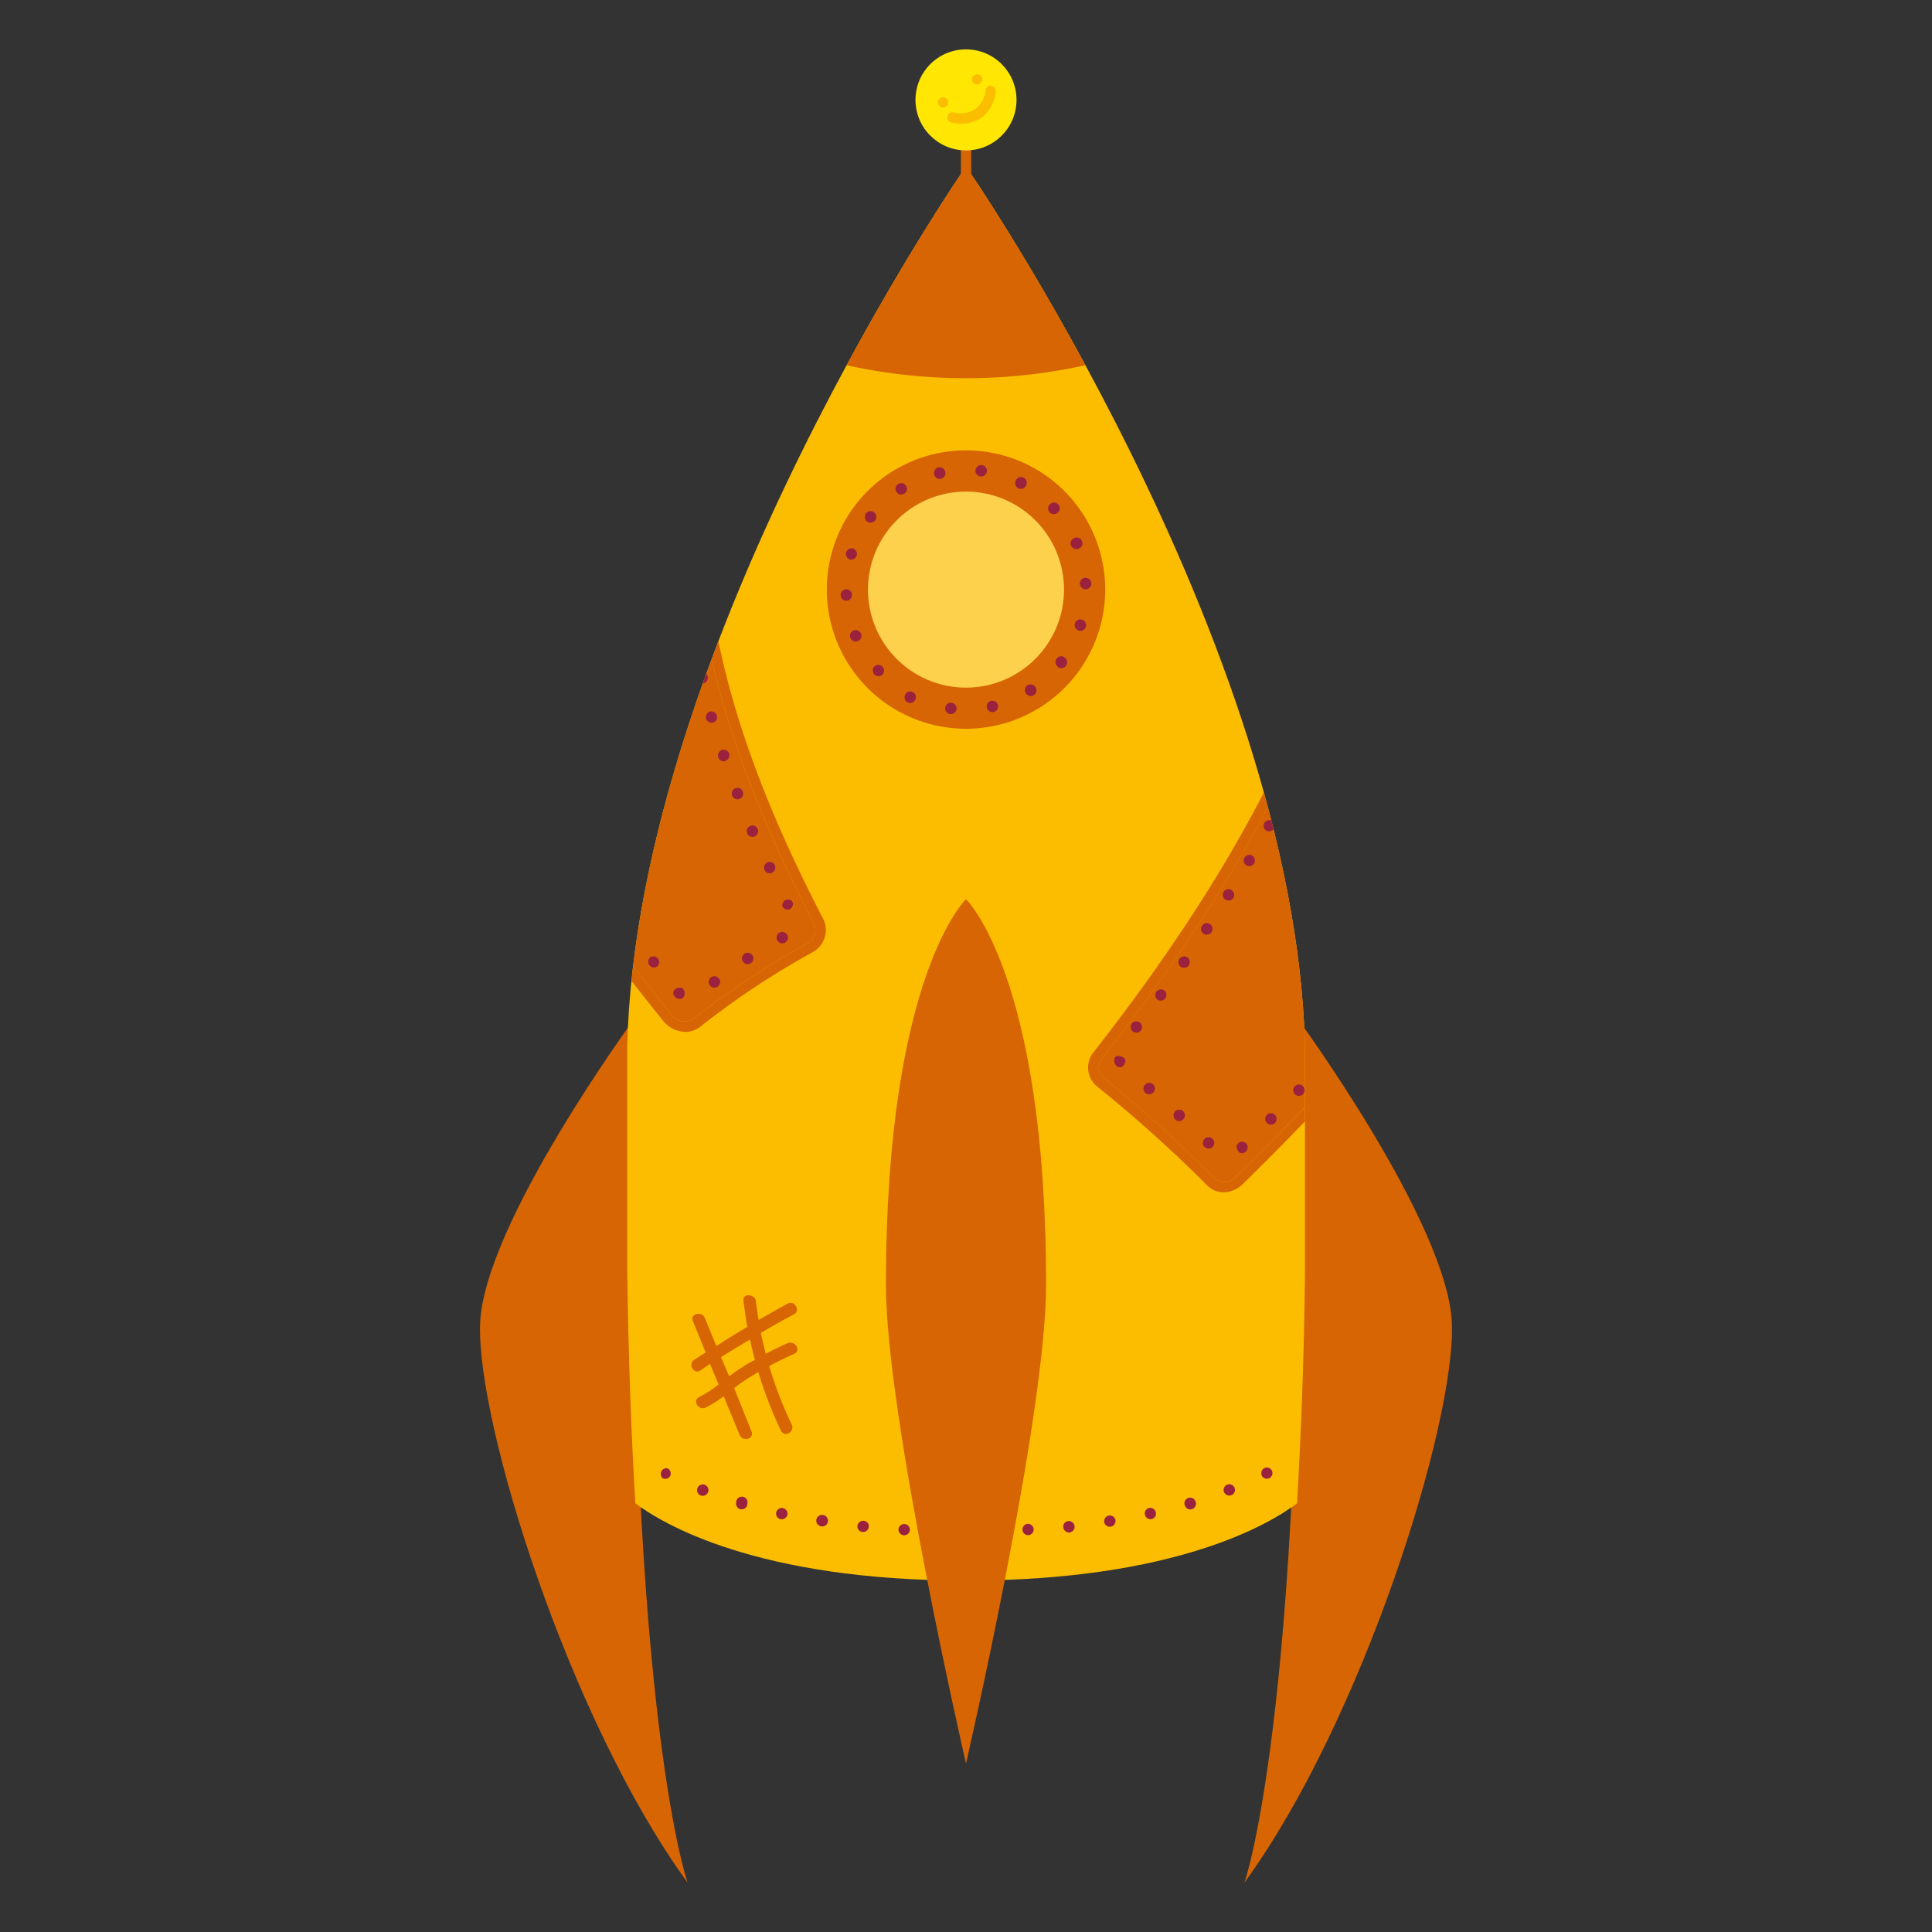 <svg xmlns="http://www.w3.org/2000/svg" xmlns:xlink="http://www.w3.org/1999/xlink" viewBox="0 0 200 200"><rect x="0" y="0" width="200" height="200" fill="#333333" stroke="none"/><defs><style>.cls-1{fill:none;}.cls-2{fill:#d76503;}.cls-3{fill:#fcbd00;}.cls-4{fill:#9a223e;}.cls-5{fill:#ffe703;}.cls-6{fill:#fabd00;}.cls-7{clip-path:url(#clip-path);}.cls-8{fill:#fff;opacity:0.3;isolation:isolate;}</style><clipPath id="clip-path"><path class="cls-1" d="M135.09,131.72v-21.8l0-1.66C134,66.37,100,17.23,100,17.23s-34,49.15-35.07,91l0,1.66v21.8c.13,9.14.43,17.08.84,23.93,2.73,2.06,12.5,8,34.25,8s31.52-5.93,34.25-8C134.66,148.8,135,140.86,135.09,131.72Z"/></clipPath></defs><title>ship-farmer</title><g id="Layer_7" data-name="Layer 7"><path class="cls-2" d="M65.7,105.41s-15.63,21.32-16,31.62,9.21,41,21.48,57.86C71.16,194.89,64.42,175.61,65.7,105.41Z"/><path class="cls-2" d="M134.3,105.41s15.64,21.32,16,31.62-9.21,41-21.48,57.86C128.84,194.89,135.58,175.61,134.3,105.41Z"/><path class="cls-3" d="M135.09,131.72v-21.8l0-1.66C134,66.37,100,17.23,100,17.23s-34,49.15-35.07,91l0,1.66v21.8c.13,9.14.43,17.08.84,23.93,2.73,2.06,12.5,8,34.25,8s31.52-5.93,34.25-8C134.66,148.8,135,140.86,135.09,131.72Z"/><path class="cls-4" d="M69.39,152.77a.59.59,0,0,1-.78.26h0A.59.59,0,0,1,69.1,152l0,0A.61.61,0,0,1,69.39,152.77Z"/><path class="cls-4" d="M73.3,154.47a.6.6,0,0,1-.76.34.59.59,0,1,1,.76-.34Z"/><path class="cls-4" d="M77.36,155.79a.6.6,0,0,1-.71.44.59.59,0,0,1-.44-.71.14.14,0,0,1,0-.06.59.59,0,1,1,1.14.27S77.36,155.77,77.36,155.79Z"/><path class="cls-4" d="M81.51,156.8a.6.6,0,0,1-.71.46h0a.58.58,0,0,1-.45-.68v0a.59.59,0,1,1,1.16.24Z"/><path class="cls-4" d="M85.7,157.55A.58.58,0,0,1,85,158h0a.59.59,0,0,1,.18-1.17h0A.6.6,0,0,1,85.7,157.55Z"/><path class="cls-4" d="M89.94,158.06a.6.6,0,0,1-.65.53.58.58,0,0,1-.53-.63h0a.61.61,0,0,1,.65-.53.58.58,0,0,1,.53.63Z"/><path class="cls-4" d="M94.19,158.37a.58.58,0,0,1-.62.56h0a.6.6,0,0,1-.56-.61h0a.6.6,0,0,1,.63-.55A.58.58,0,0,1,94.19,158.37Z"/><path class="cls-4" d="M98.46,158.51a.59.59,0,0,1-.6.58.58.58,0,0,1-.58-.6.59.59,0,0,1,.6-.58h0A.6.6,0,0,1,98.46,158.51Z"/><path class="cls-4" d="M102.72,158.49a.58.58,0,0,1-.58.6.59.59,0,0,1-.6-.58.6.6,0,0,1,.58-.6.58.58,0,0,1,.6.57Z"/><path class="cls-4" d="M107,158.31a.58.58,0,0,1-.55.61h0a.59.59,0,0,1-.12-1.17h0A.59.59,0,0,1,107,158.31Z"/><path class="cls-4" d="M111.24,158a.59.59,0,0,1-.52.64h0a.6.6,0,0,1-.65-.54.58.58,0,0,1,.52-.64h0A.61.61,0,0,1,111.24,158Z"/><path class="cls-4" d="M115.47,157.36a.6.6,0,0,1-.49.68h0a.59.59,0,0,1-.67-.47v0a.6.6,0,0,1,.49-.68A.59.59,0,0,1,115.47,157.36Z"/><path class="cls-4" d="M119.65,156.56a.57.57,0,0,1-.43.69h0a.58.58,0,0,1-.7-.46h0a.58.58,0,0,1,.45-.69h0A.6.6,0,0,1,119.65,156.56Z"/><path class="cls-4" d="M123.77,155.46a.59.59,0,1,1-1.13.33.58.58,0,0,1,.4-.73A.59.59,0,0,1,123.77,155.46Z"/><path class="cls-4" d="M127.8,154a.59.59,0,0,1-1.09.46v0a.59.59,0,0,1,.33-.77A.61.61,0,0,1,127.8,154Z"/><path class="cls-4" d="M131.65,152.21a.59.59,0,0,1-.23.8h0a.59.59,0,0,1-.79-.23v0a.61.61,0,0,1,.25-.8A.59.59,0,0,1,131.65,152.21Z"/><path class="cls-2" d="M100,182.56S91.71,146.64,91.71,133c0-32,8.29-39.92,8.29-39.92s8.29,7.93,8.29,39.92C108.29,146.64,100,182.56,100,182.56Z"/><rect class="cls-2" x="99.47" y="14.65" width="1.07" height="5.1"/><path class="cls-2" d="M87.64,37.81a57.57,57.57,0,0,0,24.72,0C105.62,25.35,100,17.23,100,17.23S94.38,25.34,87.64,37.81Z"/><path class="cls-2" d="M100,46.62A14.41,14.41,0,1,0,114.41,61,14.41,14.41,0,0,0,100,46.62Zm0,24.56A10.14,10.14,0,1,1,110.14,61h0A10.14,10.14,0,0,1,100,71.18Z"/><path class="cls-4" d="M111.65,65.27a.59.59,0,1,1,.76-.4.58.58,0,0,1-.76.4Z"/><path class="cls-4" d="M109.49,69a.59.59,0,0,1,.72-.94.59.59,0,0,1-.7,1Z"/><path class="cls-4" d="M106.19,71.76a.59.59,0,0,1,1-.64.58.58,0,0,1-.14.82.59.59,0,0,1-.82-.13A.1.1,0,0,0,106.19,71.76Z"/><path class="cls-4" d="M102.15,73.23a.59.59,0,1,1,.73.47.59.59,0,0,1-.72-.43Z"/><path class="cls-4" d="M97.85,73.23a.59.59,0,1,1,.52.69.59.59,0,0,1-.52-.69Z"/><path class="cls-4" d="M93.8,71.76a.59.59,0,0,1,1,.54.59.59,0,1,1-1-.53Z"/><path class="cls-4" d="M90.51,69a.59.59,0,0,1,.83,0,.6.6,0,0,1,0,.84.59.59,0,0,1-.8-.87Z"/><path class="cls-4" d="M88.35,65.27a.61.61,0,0,1,.78.32.58.58,0,0,1-.31.77.59.59,0,0,1-.47-1.09Z"/><path class="cls-4" d="M87.61,61a.6.6,0,0,1,.59.6.59.59,0,1,1-.65-.59Z"/><path class="cls-4" d="M88.35,56.8A.59.59,0,0,1,88,57.92a.6.6,0,0,1-.41-.72.6.6,0,0,1,.73-.42Z"/><path class="cls-4" d="M90.51,53.07a.59.59,0,0,1-.71.94.59.59,0,0,1,.66-1Z"/><path class="cls-4" d="M93.8,50.3a.59.59,0,1,1-.84-.18.59.59,0,0,1,.82.15Z"/><path class="cls-4" d="M97.85,48.83a.59.59,0,1,1-1.15.26h0a.59.59,0,0,1,.44-.7A.6.6,0,0,1,97.85,48.83Z"/><path class="cls-4" d="M102.15,48.83a.59.59,0,0,1-1.17-.15.59.59,0,0,1,1.18.11Z"/><path class="cls-4" d="M106.19,50.3a.58.58,0,0,1-.8.23.59.59,0,0,1-.24-.77.59.59,0,1,1,1.06.51Z"/><path class="cls-4" d="M109.49,53.07a.59.59,0,0,1-.8-.87.6.6,0,0,1,.84,0,.59.59,0,0,1,0,.83Z"/><path class="cls-4" d="M111.65,56.8a.61.61,0,0,1-.78-.32.58.58,0,0,1,.32-.77A.58.58,0,0,1,112,56,.59.59,0,0,1,111.65,56.8Z"/><path class="cls-4" d="M112.4,61a.59.59,0,0,1-.61-.57.59.59,0,0,1,1.18-.05.59.59,0,0,1-.55.62Z"/><circle class="cls-5" cx="100" cy="10.34" r="5.23"/><circle class="cls-6" cx="97.62" cy="10.6" r="0.53"/><circle class="cls-6" cx="101.15" cy="8.22" r="0.53"/><path class="cls-6" d="M99.52,12.79a5.07,5.07,0,0,1-1-.1.53.53,0,0,1-.44-.61.53.53,0,0,1,.61-.45h0a2.88,2.88,0,0,0,2.33-.37,2.91,2.91,0,0,0,1-1.89.54.54,0,0,1,.57-.49.53.53,0,0,1,.49.57,3.91,3.91,0,0,1-1.36,2.65A3.47,3.47,0,0,1,99.52,12.79Z"/><g class="cls-7"><path class="cls-2" d="M70.94,106.82a3,3,0,0,1-2.25-1.1h0c-8.95-11-14.77-20.09-18.85-29.47-.63-1.44.25-3.3,2-4.15a125.08,125.08,0,0,1,18.69-7.36,3.54,3.54,0,0,1,2.83.23,2.09,2.09,0,0,1,1,1.38c1.84,8.86,5.28,18,10.84,28.74a2.61,2.61,0,0,1-1.09,3.49,84.49,84.49,0,0,0-11.64,7.72A2.45,2.45,0,0,1,70.94,106.82Zm-1.42-1.77a1.66,1.66,0,0,0,2.28.41,87.13,87.13,0,0,1,11.78-7.81,1.55,1.55,0,0,0,.66-2.07c-5.6-10.84-9.08-20.06-10.94-29a1,1,0,0,0-.51-.67,2.52,2.52,0,0,0-2-.12,123,123,0,0,0-18.53,7.3c-1.18.57-1.86,1.86-1.47,2.75C54.86,85.12,60.63,94.13,69.52,105.05Z"/><path class="cls-2" d="M69.52,105.05a1.66,1.66,0,0,0,2.28.41,87.13,87.13,0,0,1,11.78-7.81,1.55,1.55,0,0,0,.66-2.07c-5.6-10.84-9.08-20.06-10.94-29a1,1,0,0,0-.51-.67,2.52,2.52,0,0,0-2-.12,123,123,0,0,0-18.53,7.3c-1.18.57-1.86,1.86-1.47,2.75C54.86,85.12,60.63,94.13,69.52,105.05Z"/><path class="cls-4" d="M67.28,99.13a.59.59,0,0,1,.83.11.6.6,0,0,1-.1.83.6.6,0,0,1-.73-.94Z"/><path class="cls-4" d="M64.76,95.8a.59.59,0,0,1,.7,1,.59.59,0,1,1-.71-.94Z"/><path class="cls-4" d="M62.32,92.4a.59.59,0,0,1,.83.12.6.6,0,0,1-.12.83l0,0a.59.59,0,0,1-.67-1Z"/><path class="cls-4" d="M60,88.91a.59.59,0,1,1,.66,1h0a.59.59,0,0,1-.64-1Z"/><path class="cls-4" d="M57.85,85.33a.59.59,0,1,1,.59,1,.58.58,0,0,1-.8-.21h0a.58.58,0,0,1,.2-.8Z"/><path class="cls-4" d="M55.85,81.66a.59.59,0,0,1,.8.25.6.6,0,0,1-.26.8.59.59,0,0,1-.54-1Z"/><path class="cls-4" d="M54.06,77.88a.58.58,0,0,1,.76.3.59.59,0,1,1-1.07.49h0a.59.59,0,0,1,.3-.78Z"/><path class="cls-4" d="M54.8,74.27a.73.73,0,0,1,.11.43.66.66,0,0,1-.06.2.33.33,0,0,1-.11.15.51.51,0,0,1-.36.14.67.67,0,0,1-.43-.12.51.51,0,0,1-.22-.39.66.66,0,0,1,.2-.48.79.79,0,0,1,.23-.14.73.73,0,0,1,.25,0A.52.52,0,0,1,54.8,74.27Z"/><path class="cls-4" d="M58.58,72.47A.59.59,0,1,1,57.5,73a.6.6,0,0,1,.29-.78A.6.6,0,0,1,58.58,72.47Z"/><path class="cls-4" d="M62.43,70.85a.59.59,0,1,1-1.07.49s0,0,0,0a.59.59,0,0,1,.29-.78.59.59,0,0,1,.78.29Z"/><path class="cls-4" d="M66.35,69.4a.59.59,0,0,1-.38.74.59.59,0,0,1-.73-.35.58.58,0,0,1,.34-.76.59.59,0,0,1,.76.33Z"/><path class="cls-4" d="M70.34,68.15a.68.68,0,0,1-.09.44.49.49,0,0,1-.31.25.59.59,0,1,1,.16-1.07A.49.49,0,0,1,70.34,68.15Z"/><path class="cls-4" d="M72.81,70.74a.59.59,0,1,1,.45-.7.59.59,0,0,1-.45.7Z"/><path class="cls-4" d="M73.85,74.79a.6.6,0,0,1-.75-.38.59.59,0,0,1,.38-.74l0,0a.59.59,0,0,1,.32,1.14Z"/><path class="cls-4" d="M75.11,78.78a.59.59,0,0,1-.75-.37A.59.59,0,1,1,75.48,78h0a.6.6,0,0,1-.37.75Z"/><path class="cls-4" d="M76.56,82.7a.59.59,0,1,1-.43-1.1.59.59,0,0,1,.43,1.1Z"/><path class="cls-4" d="M78.18,86.56a.59.59,0,1,1,.27-.71A.6.6,0,0,1,78.18,86.56Z"/><path class="cls-4" d="M79.93,90.35a.59.59,0,1,1,.28-.79h0a.58.58,0,0,1-.28.78Z"/><path class="cls-4" d="M81.8,94.09a.59.59,0,0,1-.8-.25.59.59,0,0,1,1-.54h0A.58.58,0,0,1,81.8,94.09Z"/><path class="cls-4" d="M80.47,97.35a.58.58,0,0,1,.21-.8h0a.59.59,0,0,1,.45-.06.85.85,0,0,1,.35.27.48.48,0,0,1,.06.46.6.6,0,0,1-.28.36A.58.58,0,0,1,80.47,97.35Z"/><path class="cls-4" d="M76.9,99.54a.59.59,0,1,1,1-.64.59.59,0,0,1-.18.81h0a.58.58,0,0,1-.81-.17Z"/><path class="cls-4" d="M73.48,102a.59.59,0,1,1,.83.12h0A.59.59,0,0,1,73.48,102Z"/><path class="cls-4" d="M69.89,102.41a.7.7,0,0,1,.41-.16.46.46,0,0,1,.54.36h0a.69.69,0,0,1,0,.45.49.49,0,0,1-.31.33.67.67,0,0,1-.55-.1.61.61,0,0,1-.28-.46A.47.47,0,0,1,69.89,102.41Z"/><path class="cls-2" d="M126.68,123.42a2.35,2.35,0,0,1-1.7-.69,139.82,139.82,0,0,0-11.39-10.24,2.52,2.52,0,0,1-.43-3.51c14.49-18.51,23-34.85,26.83-51.42a2,2,0,0,1,1-1.3,3.36,3.36,0,0,1,2.77,0,203.1,203.1,0,0,1,20.52,9.13c1.66.84,2.58,2.68,2,4.08h0c-8.53,22.78-24.63,40.38-37.7,53.18A2.85,2.85,0,0,1,126.68,123.42ZM142.35,57a1.71,1.71,0,0,0-.83.19.89.89,0,0,0-.48.59c-3.85,16.74-12.45,33.21-27,51.85a1.45,1.45,0,0,0,.25,2A136.94,136.94,0,0,1,125.74,122a1.55,1.55,0,0,0,2.17-.14c13-12.71,29-30.2,37.45-52.78h0c.34-.9-.37-2.16-1.54-2.76a203.16,203.16,0,0,0-20.41-9.08,3.22,3.22,0,0,0-1.06-.21Z"/><path class="cls-2" d="M142.35,57a1.75,1.75,0,0,0-.84.19.92.92,0,0,0-.48.59c-3.85,16.74-12.44,33.21-27,51.85a1.45,1.45,0,0,0,.26,2A140.16,140.16,0,0,1,125.74,122a1.54,1.54,0,0,0,2.16-.14c13-12.71,29-30.2,37.45-52.78h0c.34-.9-.37-2.16-1.54-2.76a203,203,0,0,0-20.4-9.08A3.22,3.22,0,0,0,142.35,57Z"/><path class="cls-4" d="M160.11,75.86a.59.59,0,0,1,.45-1.09.6.6,0,0,1,.33.77.59.59,0,0,1-.77.32Z"/><path class="cls-4" d="M158.4,79.66a.59.59,0,0,1-.28-.78h0a.6.6,0,0,1,.79-.28.58.58,0,0,1,.29.76v0A.6.6,0,0,1,158.4,79.66Z"/><path class="cls-4" d="M156.52,83.38a.58.58,0,0,1-.25-.79.61.61,0,0,1,.81-.25.59.59,0,0,1,.25.78h0A.59.59,0,0,1,156.52,83.38Z"/><path class="cls-4" d="M154.49,87a.59.59,0,0,1-.25-.8A.58.58,0,0,1,155,86l.05,0a.59.59,0,0,1-.59,1Z"/><path class="cls-4" d="M152.31,90.57a.59.59,0,0,1-.18-.81.59.59,0,0,1,1,.63h0a.59.59,0,0,1-.81.19Z"/><path class="cls-4" d="M150,94a.59.59,0,0,1-.15-.82.58.58,0,0,1,.82-.15.59.59,0,1,1-.67,1Z"/><path class="cls-4" d="M147.59,97.44a.6.6,0,0,1-.13-.83.59.59,0,0,1,.82-.13h0a.59.59,0,0,1-.68,1Z"/><path class="cls-4" d="M145.05,100.74a.58.58,0,0,1,0-.83.59.59,0,1,1,.1.9A.27.27,0,0,1,145.05,100.74Z"/><path class="cls-4" d="M142.41,104a.59.59,0,0,1-.07-.83.6.6,0,0,1,.83-.08.59.59,0,0,1,.08.83h0A.61.61,0,0,1,142.41,104Z"/><path class="cls-4" d="M139.7,107.14a.59.59,0,0,1-.06-.83h0a.6.6,0,0,1,.84-.06.59.59,0,0,1-.75.92Z"/><path class="cls-4" d="M136.91,110.23a.59.59,0,1,1,.79-.87.6.6,0,0,1,0,.84h0A.59.59,0,0,1,136.91,110.23Z"/><path class="cls-4" d="M134.05,113.27a.59.59,0,0,1,0-.83.59.59,0,0,1,.83,0,.6.6,0,0,1,0,.84h0A.59.59,0,0,1,134.05,113.27Z"/><path class="cls-4" d="M131.15,116.25a.59.59,0,1,1,.83,0A.59.59,0,0,1,131.15,116.25Z"/><path class="cls-4" d="M128.17,119.17a.78.78,0,0,1-.14-.42.34.34,0,0,1,0-.2.64.64,0,0,1,.13-.19.59.59,0,0,1,.83,0h0a.59.59,0,0,1,0,.83.5.5,0,0,1-.19.13,1,1,0,0,1-.25.06A.48.48,0,0,1,128.17,119.17Z"/><path class="cls-4" d="M124.69,117.9a.6.6,0,0,1,.84,0,.59.59,0,0,1,0,.83.6.6,0,0,1-.84,0h0A.59.59,0,0,1,124.69,117.9Z"/><path class="cls-4" d="M121.65,115.05a.6.6,0,0,1,.84,0,.59.59,0,0,1,0,.83.6.6,0,0,1-.84,0h0a.59.59,0,0,1,0-.83Z"/><path class="cls-4" d="M118.51,112.31a.59.59,0,0,1,.83-.08.59.59,0,1,1-.76.91h0a.59.59,0,0,1-.07-.83Z"/><path class="cls-4" d="M115.8,109.31a.8.8,0,0,1,.43.12.43.43,0,0,1,.24.56v0a.91.91,0,0,1-.24.38.47.47,0,0,1-.44.09.67.67,0,0,1-.41-.86.36.36,0,0,1,0-.09A.44.44,0,0,1,115.8,109.31Z"/><path class="cls-4" d="M118,105.85a.59.59,0,0,1,.1.82.58.58,0,0,1-.82.11.59.59,0,0,1-.11-.83A.6.6,0,0,1,118,105.85Z"/><path class="cls-4" d="M120.49,102.51a.58.58,0,0,1,.15.82.6.6,0,0,1-.82.15l0,0a.59.59,0,0,1-.1-.83A.58.58,0,0,1,120.49,102.51Z"/><path class="cls-4" d="M122.91,99.11a.59.59,0,1,1-.82.15h0A.59.59,0,0,1,122.91,99.11Z"/><path class="cls-4" d="M125.25,95.66a.59.59,0,0,1-.66,1,.58.58,0,0,1-.16-.81A.59.59,0,0,1,125.25,95.66Z"/><path class="cls-4" d="M127.49,92.15a.58.58,0,0,1,.19.8h0a.61.61,0,0,1-.82.19.6.6,0,0,1-.19-.81h0A.58.58,0,0,1,127.49,92.15Z"/><path class="cls-4" d="M129.61,88.56a.6.6,0,0,1,.22.81.58.58,0,0,1-.79.22h0a.59.59,0,0,1-.21-.8.59.59,0,0,1,.8-.22Z"/><path class="cls-4" d="M131.62,84.91A.59.59,0,1,1,131.1,86l0,0a.59.59,0,0,1,.51-1.06Z"/><path class="cls-4" d="M133.5,81.18a.58.58,0,0,1,.27.78h0a.6.6,0,0,1-.79.28.59.59,0,1,1,.51-1.07Z"/><path class="cls-4" d="M135.21,77.39a.59.59,0,0,1,.31.77h0a.59.59,0,0,1-.78.3.59.59,0,0,1,.47-1.08Z"/><path class="cls-4" d="M136.76,73.52a.59.59,0,0,1,.35.76h0a.58.58,0,0,1-.75.34h0a.6.6,0,0,1-.35-.77A.59.59,0,0,1,136.76,73.52Z"/><path class="cls-4" d="M138.14,69.58a.59.59,0,0,1,.39.74.58.58,0,0,1-.74.39h0a.59.59,0,0,1,.37-1.13Z"/><path class="cls-4" d="M139.34,65.59a.57.57,0,0,1,.4.71v0A.59.59,0,1,1,138.6,66h0A.62.62,0,0,1,139.34,65.59Z"/><path class="cls-4" d="M140.48,61.61a1,1,0,0,1,.24.38,1.31,1.31,0,0,1,.05.15.28.28,0,0,1,0,.13.31.31,0,0,1,0,.09.21.21,0,0,1-.06.1.6.6,0,0,1-.61.23.58.58,0,0,1-.37-.26.53.53,0,0,1-.08-.32.69.69,0,0,1,.42-.61A.44.44,0,0,1,140.48,61.61Z"/><path class="cls-4" d="M144.39,61.94a.59.59,0,1,1-.33-.77.59.59,0,0,1,.33.77Z"/><path class="cls-4" d="M148.25,63.51a.59.59,0,1,1-1.09-.45.59.59,0,0,1,.77-.32h0A.6.6,0,0,1,148.25,63.51Z"/><path class="cls-4" d="M152.07,65.18a.59.59,0,0,1-.78.3.59.59,0,0,1,.48-1.08.58.58,0,0,1,.3.77Z"/><path class="cls-4" d="M155.85,66.94a.59.59,0,1,1-.28-.79A.6.6,0,0,1,155.85,66.94Z"/><path class="cls-4" d="M159.59,68.79a.59.59,0,1,1-.26-.8h0a.59.59,0,0,1,.26.79Z"/></g><path class="cls-2" d="M81.51,139.05c-.76.34-1.51.71-2.24,1.09q-.28-1.08-.51-2.16,1.69-1,3.42-1.92c.72-.39.08-1.5-.65-1.11-1,.55-2,1.12-3,1.69-.11-.67-.21-1.35-.29-2s-1.39-.82-1.28,0,.23,1.82.4,2.71c-1.07.64-2.14,1.29-3.2,2l-1.2-2.92c-.31-.75-1.56-.43-1.23.34L73.05,140l-1.19.77c-.69.45,0,1.56.64,1.1l1-.68.89,2.13a11.54,11.54,0,0,1-2,1.29c-.75.35-.1,1.45.65,1.1a10.65,10.65,0,0,0,1.87-1.17l1.66,4c.31.75,1.55.42,1.23-.35L76,143.7a16.47,16.47,0,0,1,1.4-1l1.1-.66a42.55,42.55,0,0,0,2.35,6.07c.36.75,1.46.1,1.11-.64a40.09,40.09,0,0,1-2.33-6.06c.83-.44,1.68-.86,2.54-1.24S82.26,138.72,81.51,139.05Zm-4.77,2.54c-.43.27-.84.57-1.26.89l-.84-2c1-.62,2-1.22,3-1.81.15.71.32,1.41.51,2.11C77.66,141,77.2,141.3,76.74,141.59Z"/><circle class="cls-8" cx="100" cy="61.03" r="10.15"/></g></svg>